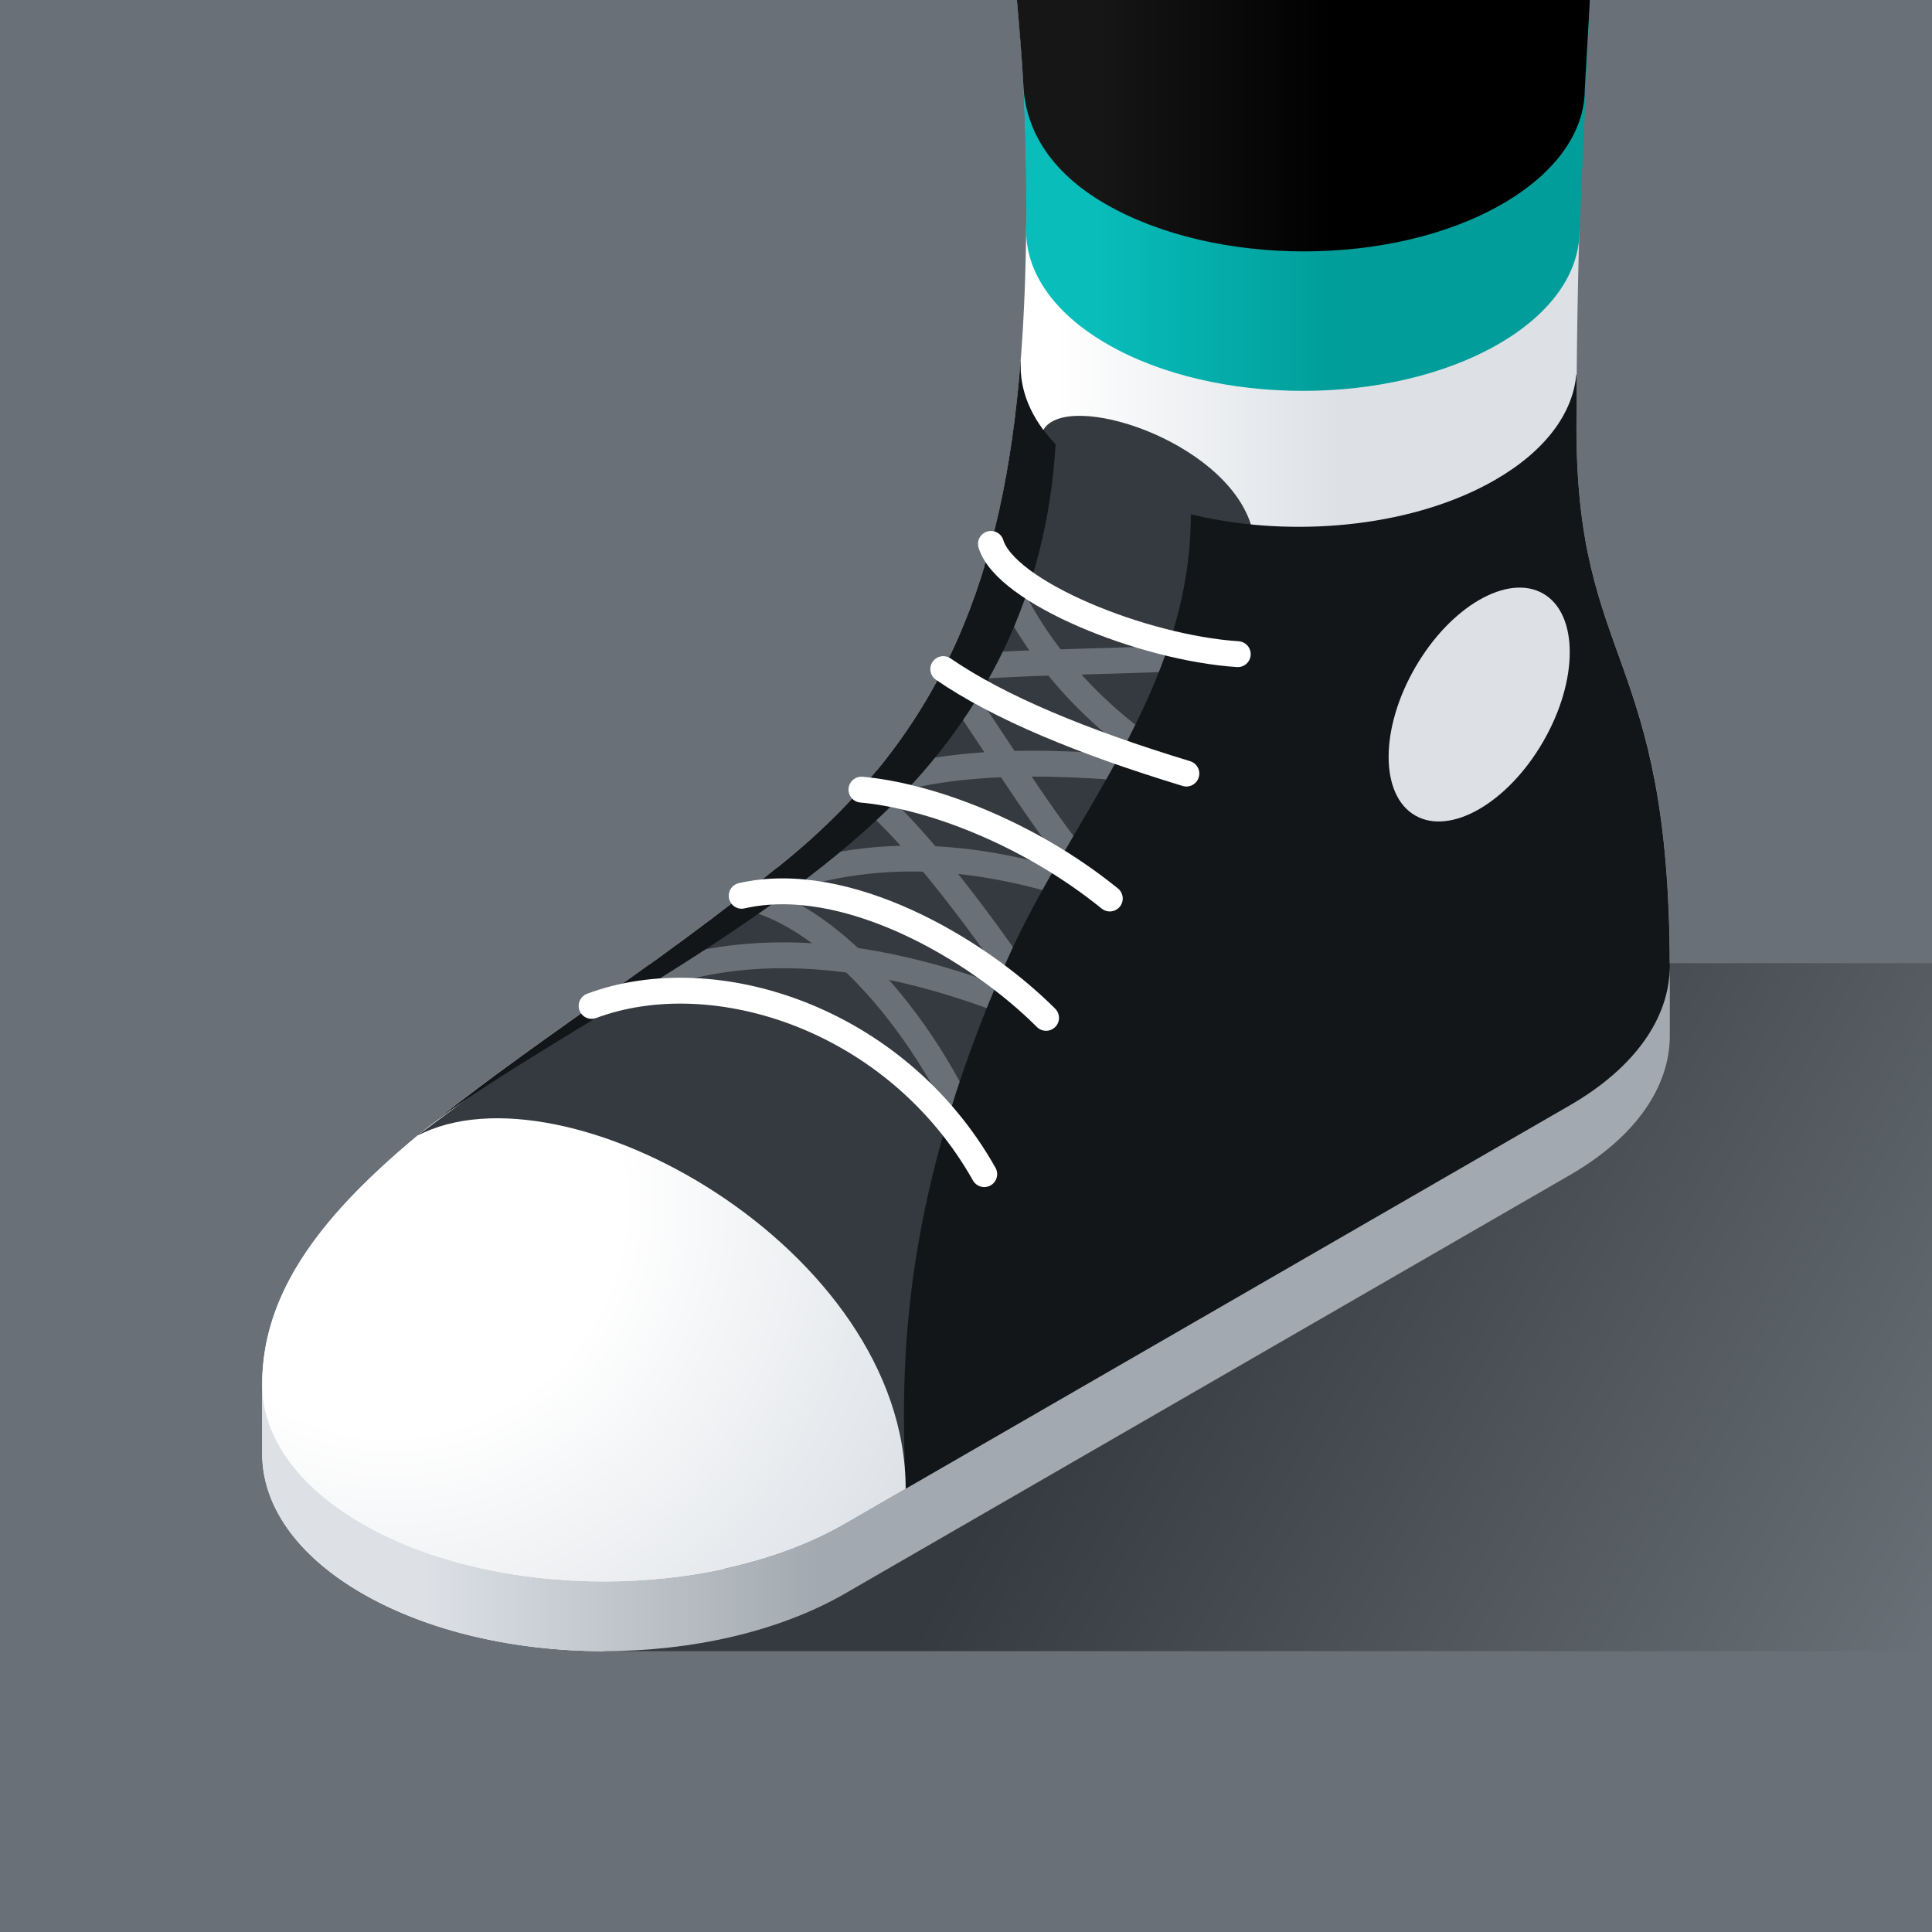 <svg xmlns="http://www.w3.org/2000/svg" xmlns:xlink="http://www.w3.org/1999/xlink" viewBox="0 0 448 448"><rect x="0" y="0" width="448" height="448" fill="#808080" stroke="none"/><defs><style>.cls-1,.cls-14,.cls-3,.cls-4,.cls-9{fill:none;}.cls-2{clip-path:url(#clip-path);}.cls-3{stroke:#f4f4f4;}.cls-3,.cls-4{stroke-miterlimit:10;stroke-width:1.556px;}.cls-4{stroke:#e0e0e0;}.cls-5{fill:#697077;}.cls-6{fill:url(#linear-gradient);}.cls-7{fill:url(#linear-gradient-2);}.cls-8{fill:#343a3f;}.cls-9{stroke:#697077;}.cls-14,.cls-9{stroke-linecap:round;stroke-linejoin:round;stroke-width:6px;}.cls-10{fill:#121619;}.cls-11{fill:#dde1e6;}.cls-12{fill:url(#linear-gradient-3);}.cls-13{fill:url(#radial-gradient);}.cls-14{stroke:#fff;}.cls-15{fill:url(#linear-gradient-4);}.cls-16{fill:url(#linear-gradient-5);}</style><clipPath id="clip-path"><rect class="cls-1" width="448" height="448"/></clipPath><linearGradient id="linear-gradient" x1="60.8" y1="191.44" x2="387.197" y2="191.44" gradientUnits="userSpaceOnUse"><stop offset="0.564" stop-color="#fff"/><stop offset="0.766" stop-color="#dde1e6"/></linearGradient><linearGradient id="linear-gradient-2" x1="213.04" y1="256.371" x2="444.04" y2="389.739" gradientUnits="userSpaceOnUse"><stop offset="0.227" stop-color="#343a3f"/><stop offset="1" stop-color="#697077"/></linearGradient><linearGradient id="linear-gradient-3" x1="60.805" y1="303.437" x2="387.197" y2="303.437" gradientUnits="userSpaceOnUse"><stop offset="0.114" stop-color="#dde1e6"/><stop offset="0.395" stop-color="#a2a9b0"/></linearGradient><radialGradient id="radial-gradient" cx="90.748" cy="278.761" r="137.727" gradientUnits="userSpaceOnUse"><stop offset="0.39" stop-color="#fff"/><stop offset="1" stop-color="#dde1e6"/></radialGradient><linearGradient id="linear-gradient-4" x1="235.928" y1="45.318" x2="368.667" y2="45.318" gradientUnits="userSpaceOnUse"><stop offset="0.14" stop-color="#08bdba"/><stop offset="0.554" stop-color="#009d9a"/></linearGradient><linearGradient id="linear-gradient-5" x1="235.804" y1="29.151" x2="368.667" y2="29.151" gradientUnits="userSpaceOnUse"><stop offset="0.14" stop-color="#161616"/><stop offset="0.554"/></linearGradient></defs><title>Artboard 2 copy 39_Export</title><g id="Layer_3" data-name="Layer 3"><g class="cls-2"><line class="cls-3" x1="462.001" y1="426.067" x2="406.001" y2="458.399"/><line class="cls-3" x1="462.001" y1="409.901" x2="378.004" y2="458.4"/><line class="cls-3" x1="462.001" y1="393.735" x2="350" y2="458.399"/><line class="cls-3" x1="462.001" y1="377.569" x2="322.006" y2="458.402"/><line class="cls-3" x1="462.001" y1="361.404" x2="294.007" y2="458.403"/><line class="cls-3" x1="462.001" y1="329.072" x2="238.009" y2="458.404"/><line class="cls-3" x1="462.001" y1="312.906" x2="210.01" y2="458.405"/><line class="cls-3" x1="462.001" y1="296.74" x2="182" y2="458.399"/><line class="cls-3" x1="462.001" y1="280.574" x2="154.012" y2="458.406"/><line class="cls-3" x1="462.001" y1="264.408" x2="126.013" y2="458.407"/><line class="cls-3" x1="462.001" y1="248.242" x2="98.015" y2="458.407"/><line class="cls-3" x1="462.001" y1="232.077" x2="70.016" y2="458.408"/><line class="cls-3" x1="462.001" y1="199.745" x2="13.982" y2="458.409"/><line class="cls-3" x1="462.001" y1="183.579" x2="-14.001" y2="458.399"/><line class="cls-3" x1="462.001" y1="167.413" x2="-14.001" y2="442.233"/><line class="cls-3" x1="462.001" y1="151.247" x2="-14.001" y2="426.067"/><line class="cls-3" x1="462.001" y1="135.081" x2="-14.001" y2="409.901"/><line class="cls-3" x1="462.001" y1="118.915" x2="-14.001" y2="393.735"/><line class="cls-3" x1="462.001" y1="102.75" x2="-14.001" y2="377.569"/><line class="cls-3" x1="462.001" y1="70.418" x2="-14.001" y2="345.238"/><line class="cls-3" x1="462.001" y1="54.252" x2="-14.001" y2="329.072"/><line class="cls-3" x1="462.001" y1="38.086" x2="-14.001" y2="312.906"/><line class="cls-3" x1="462.001" y1="21.92" x2="-14.001" y2="296.74"/><line class="cls-3" x1="462.001" y1="5.754" x2="-14.001" y2="280.574"/><line class="cls-3" x1="462.001" y1="-10.411" x2="-14.001" y2="264.408"/><line class="cls-3" x1="434.001" y1="-10.411" x2="-14.001" y2="248.242"/><line class="cls-3" x1="378.004" y1="-10.413" x2="-14.001" y2="215.911"/><line class="cls-3" x1="350" y1="-10.411" x2="-14.001" y2="199.745"/><line class="cls-3" x1="322" y1="-10.411" x2="-14.001" y2="183.579"/><line class="cls-3" x1="294" y1="-10.411" x2="-14.001" y2="167.413"/><line class="cls-3" x1="266.008" y1="-10.416" x2="-14.001" y2="151.247"/><line class="cls-3" x1="238.002" y1="-10.411" x2="-14.001" y2="135.081"/><line class="cls-3" x1="210" y1="-10.41" x2="-14.001" y2="118.915"/><line class="cls-3" x1="153.999" y1="-10.41" x2="-14.001" y2="86.584"/><line class="cls-3" x1="125.998" y1="-10.41" x2="-14.001" y2="70.418"/><line class="cls-3" x1="97.998" y1="-10.41" x2="-14.001" y2="54.252"/><line class="cls-3" x1="69.997" y1="-10.41" x2="-14.001" y2="38.086"/><line class="cls-3" x1="41.997" y1="-10.41" x2="-14.001" y2="21.92"/><line class="cls-3" x1="-14.001" y1="426.067" x2="42.017" y2="458.409"/><line class="cls-3" x1="-14.001" y1="409.901" x2="70.016" y2="458.408"/><line class="cls-3" x1="-14.001" y1="393.735" x2="98.015" y2="458.407"/><line class="cls-3" x1="-14.001" y1="377.569" x2="126.013" y2="458.407"/><line class="cls-3" x1="-14.001" y1="361.404" x2="154.012" y2="458.406"/><line class="cls-3" x1="-14.001" y1="329.072" x2="210.01" y2="458.405"/><line class="cls-3" x1="-14.001" y1="312.906" x2="238.009" y2="458.404"/><line class="cls-3" x1="-14.001" y1="296.74" x2="266.008" y2="458.403"/><line class="cls-3" x1="-14.001" y1="280.574" x2="294.007" y2="458.403"/><line class="cls-3" x1="-14.001" y1="264.408" x2="322.006" y2="458.402"/><line class="cls-3" x1="-14.001" y1="248.242" x2="350" y2="458.399"/><line class="cls-3" x1="-14.001" y1="232.077" x2="378.004" y2="458.4"/><line class="cls-3" x1="-14.001" y1="199.745" x2="434.001" y2="458.399"/><line class="cls-3" x1="-14.001" y1="183.579" x2="462.001" y2="458.399"/><line class="cls-3" x1="-14.001" y1="167.413" x2="462.001" y2="442.233"/><line class="cls-3" x1="-14.001" y1="151.247" x2="462.001" y2="426.067"/><line class="cls-3" x1="-14.001" y1="135.081" x2="462.001" y2="409.901"/><line class="cls-3" x1="-14.001" y1="118.915" x2="462.001" y2="393.735"/><line class="cls-3" x1="-14.001" y1="102.75" x2="462.001" y2="377.569"/><line class="cls-3" x1="-14.001" y1="70.418" x2="462.001" y2="345.238"/><line class="cls-3" x1="-14.001" y1="54.252" x2="462.001" y2="329.072"/><line class="cls-3" x1="-14.001" y1="38.086" x2="462.001" y2="312.906"/><line class="cls-3" x1="-14.001" y1="21.92" x2="462.001" y2="296.74"/><line class="cls-3" x1="-14.001" y1="5.754" x2="462.001" y2="280.574"/><line class="cls-3" x1="-14.001" y1="-10.411" x2="462.001" y2="264.408"/><line class="cls-3" x1="14.018" y1="-10.401" x2="462.001" y2="248.242"/><line class="cls-3" x1="69.997" y1="-10.41" x2="462.001" y2="215.911"/><line class="cls-3" x1="97.998" y1="-10.41" x2="462.001" y2="199.745"/><line class="cls-3" x1="125.998" y1="-10.41" x2="462.001" y2="183.579"/><line class="cls-3" x1="153.999" y1="-10.41" x2="462.001" y2="167.413"/><line class="cls-3" x1="181.999" y1="-10.41" x2="462.001" y2="151.247"/><line class="cls-3" x1="210" y1="-10.41" x2="462.001" y2="135.081"/><line class="cls-3" x1="238.002" y1="-10.411" x2="462.001" y2="118.915"/><line class="cls-3" x1="294" y1="-10.411" x2="462.001" y2="86.584"/><line class="cls-3" x1="322" y1="-10.411" x2="462.001" y2="70.418"/><line class="cls-3" x1="350" y1="-10.411" x2="462.001" y2="54.252"/><line class="cls-3" x1="378.004" y1="-10.413" x2="462.001" y2="38.086"/><line class="cls-3" x1="406.001" y1="-10.411" x2="462.001" y2="21.92"/><line class="cls-3" x1="14.001" y1="-10.401" x2="14.001" y2="458.399"/><line class="cls-3" x1="28.001" y1="-10.401" x2="28.001" y2="458.399"/><line class="cls-3" x1="42.001" y1="-10.401" x2="42.001" y2="458.399"/><line class="cls-3" x1="56.001" y1="-10.401" x2="56.001" y2="458.399"/><line class="cls-3" x1="70.001" y1="-10.401" x2="70.001" y2="458.399"/><line class="cls-3" x1="84.001" y1="-10.401" x2="84.001" y2="458.399"/><line class="cls-3" x1="98.001" y1="-10.401" x2="98.001" y2="458.399"/><line class="cls-3" x1="126.001" y1="-10.401" x2="126.001" y2="458.399"/><line class="cls-3" x1="140.001" y1="-10.401" x2="140.001" y2="458.399"/><line class="cls-3" x1="154.001" y1="-10.401" x2="154.001" y2="458.399"/><line class="cls-3" x1="168.001" y1="-10.401" x2="168.001" y2="458.399"/><line class="cls-3" x1="182.001" y1="-10.401" x2="182.001" y2="458.399"/><line class="cls-3" x1="196.001" y1="-10.401" x2="196.001" y2="458.399"/><line class="cls-3" x1="210.001" y1="-10.401" x2="210.001" y2="458.399"/><line class="cls-3" x1="238.001" y1="-10.401" x2="238.001" y2="458.399"/><line class="cls-3" x1="252.001" y1="-10.401" x2="252.001" y2="458.399"/><line class="cls-3" x1="266.001" y1="-10.401" x2="266.001" y2="458.399"/><line class="cls-3" x1="280.001" y1="-10.401" x2="280.001" y2="458.399"/><line class="cls-3" x1="294.001" y1="-10.401" x2="294.001" y2="458.399"/><line class="cls-3" x1="308.001" y1="-10.401" x2="308.001" y2="458.399"/><line class="cls-3" x1="322.001" y1="-10.401" x2="322.001" y2="458.399"/><line class="cls-3" x1="350.001" y1="-10.401" x2="350.001" y2="458.399"/><line class="cls-3" x1="364.001" y1="-10.401" x2="364.001" y2="458.399"/><line class="cls-3" x1="378.001" y1="-10.401" x2="378.001" y2="458.399"/><line class="cls-3" x1="392.001" y1="-10.401" x2="392.001" y2="458.399"/><line class="cls-3" x1="406.001" y1="-10.401" x2="406.001" y2="458.399"/><line class="cls-3" x1="420.001" y1="-10.401" x2="420.001" y2="458.399"/><line class="cls-3" x1="434.001" y1="-10.401" x2="434.001" y2="458.399"/><line class="cls-4" x1="462.001" y1="345.241" x2="266.008" y2="458.407"/><line class="cls-4" x1="462.001" y1="215.914" x2="42.017" y2="458.412"/><line class="cls-4" x1="462.001" y1="86.587" x2="-14.001" y2="361.407"/><line class="cls-4" x1="406.001" y1="-10.408" x2="-14.001" y2="232.08"/><line class="cls-4" x1="181.999" y1="-10.406" x2="-14.001" y2="102.753"/><line class="cls-4" x1="112.001" y1="-10.397" x2="112.001" y2="458.402"/><line class="cls-4" x1="224.001" y1="-10.397" x2="224.001" y2="458.402"/><line class="cls-4" x1="336.001" y1="-10.397" x2="336.001" y2="458.402"/><line class="cls-4" x1="-14.001" y1="345.241" x2="182" y2="458.402"/><line class="cls-4" x1="-14.001" y1="215.914" x2="406.001" y2="458.402"/><line class="cls-4" x1="-14.001" y1="86.587" x2="462.001" y2="361.407"/><line class="cls-4" x1="41.997" y1="-10.406" x2="462.001" y2="232.08"/><line class="cls-4" x1="266.008" y1="-10.412" x2="462.001" y2="102.753"/></g><rect class="cls-5" width="448" height="448"/><path class="cls-6" d="M368.667,0H235.8A442.578,442.578,0,0,1,238,45.193c0,69.244-9.635,116.652-56,154.552-57.742,47.2-121.2,75.518-121.2,121.246l.005,16.164c0,11.7,7.732,23.4,23.2,32.332,30.928,17.856,81.072,17.856,112,0l168-96.994c15.464-8.929,23.2-20.63,23.2-32.333V224.605c0-73.95-21.641-70.081-21.641-125.576S368.667,0,368.667,0Z"/><polygon class="cls-7" points="448 223.348 373.334 223.348 140.001 382.879 448 382.879 448 223.348"/><path class="cls-8" d="M290.067,121.616c-6.292-19.641-42.761-31.231-48.136-21.923l-6.179,20.52-13.537,36.965-15.626,22.2-16.034,17.978L166.45,216.015,143.594,231.12l-22.173,14.2L107.167,255.6l-10.215,7.616,87.929,64.191L210,345.238Z"/><path class="cls-9" d="M137.572,232.976c28.878-16.961,64.854-14.4,104.994,3.05"/><path class="cls-9" d="M171.984,207.716c24.043,4.647,49.226,39.266,56.245,64.547"/><path class="cls-9" d="M171.984,207.716c24.416-11.231,52.017-11.989,85.361.633"/><path class="cls-9" d="M199.756,183.105c14.908,12.068,33.488,39.065,42.81,52.921"/><path class="cls-9" d="M199.756,183.105c20.489-7.552,45.019-7.027,75.348-3.727"/><path class="cls-9" d="M218.734,155.154c12.69,17.553,25.5,40.189,38.611,53.195"/><path class="cls-9" d="M229.784,126.121c5.892,19.757,22.159,40.65,45.32,53.257"/><path class="cls-9" d="M218.734,155.154c19.378-2.146,49.476-1.516,68.284-3.465"/><path class="cls-1" d="M84,369.487V353.321s3.812-54.405,56-89.642S254,179.256,255.408,113.2"/><path class="cls-10" d="M236.705,83.822l-.055-.032C232.743,132.8,219.2,169.339,182,199.745c-30.054,24.567-61.652,44.018-85.049,63.472,23.506-19.493,78.41-45.029,110.137-76.756,20.93-20.931,35.626-48.19,37.686-83.439C239.054,97.083,236.36,90.432,236.705,83.822Z"/><path class="cls-10" d="M364,256.326c15.439-8.913,23.168-20.592,23.193-32.274-.109-73.37-21.638-69.668-21.638-125.023q0-6.231.052-12.238l0,.063-.093.036c-.8,8.868-7.057,17.6-18.789,24.376-18.215,10.516-44.615,13.419-67.359,8.717l-3.235-.72c0,40.746-27.919,70.166-42.641,103.415-25.921,58.543-24.383,97.444-23.488,122.56Z"/><polygon class="cls-1" points="364 126.999 322 151.247 322 199.745 364 175.496 364 126.999"/><ellipse class="cls-11" cx="343" cy="163.372" rx="29.698" ry="17.146" transform="translate(30.016 378.733) rotate(-60)"/><path class="cls-12" d="M60.805,337.156c0,11.7,7.732,23.4,23.2,32.331,30.928,17.856,81.072,17.856,112,0l168-96.995c15.464-8.928,23.2-20.63,23.2-32.331V224c0,11.7-7.732,23.4-23.2,32.332L196,353.321c-30.928,17.857-81.072,17.857-112,0-15.464-8.928-23.2-20.629-23.2-32.33Z"/><path class="cls-13" d="M60.805,320.991c0,11.7,7.732,23.4,23.2,32.331,30.928,17.856,81.072,17.856,112,0l14-8.084c0-55.8-79.153-99.773-113.214-81.883C75.322,281.231,60.8,299.119,60.8,320.991"/><path class="cls-14" d="M137.184,233.251c28.438-10.63,70.661,2.865,91.045,39.012"/><path class="cls-14" d="M171.984,207.716c24.017-5.506,54.366,12.094,70.582,28.31"/><path class="cls-14" d="M199.756,183.105c15.22,1.35,38.245,9.6,57.589,25.244"/><path class="cls-14" d="M229.784,126.121c3.417,11.243,35.247,24.13,57.234,25.568"/><path class="cls-14" d="M275.1,179.378c-24.011-7.3-43.36-15.287-56.37-24.224"/><path class="cls-15" d="M237.983,52.478c-.513,9.848,5.74,19.792,18.76,27.309,25.051,14.464,65.669,14.464,90.72,0,12.522-7.229,18.784-16.7,18.789-26.177L368.667,0H235.928C238.193,21.921,237.983,52.478,237.983,52.478Z"/><path class="cls-16" d="M237.3,19.593c.383,9.99,5.823,20.078,19.031,27.7,25.415,14.673,66.619,14.673,92.033,0,12.7-7.333,19.114-16.944,19.119-26.556L368.667,0H235.8C236.242,4.9,237.019,14,237.3,19.593Z"/></g></svg>